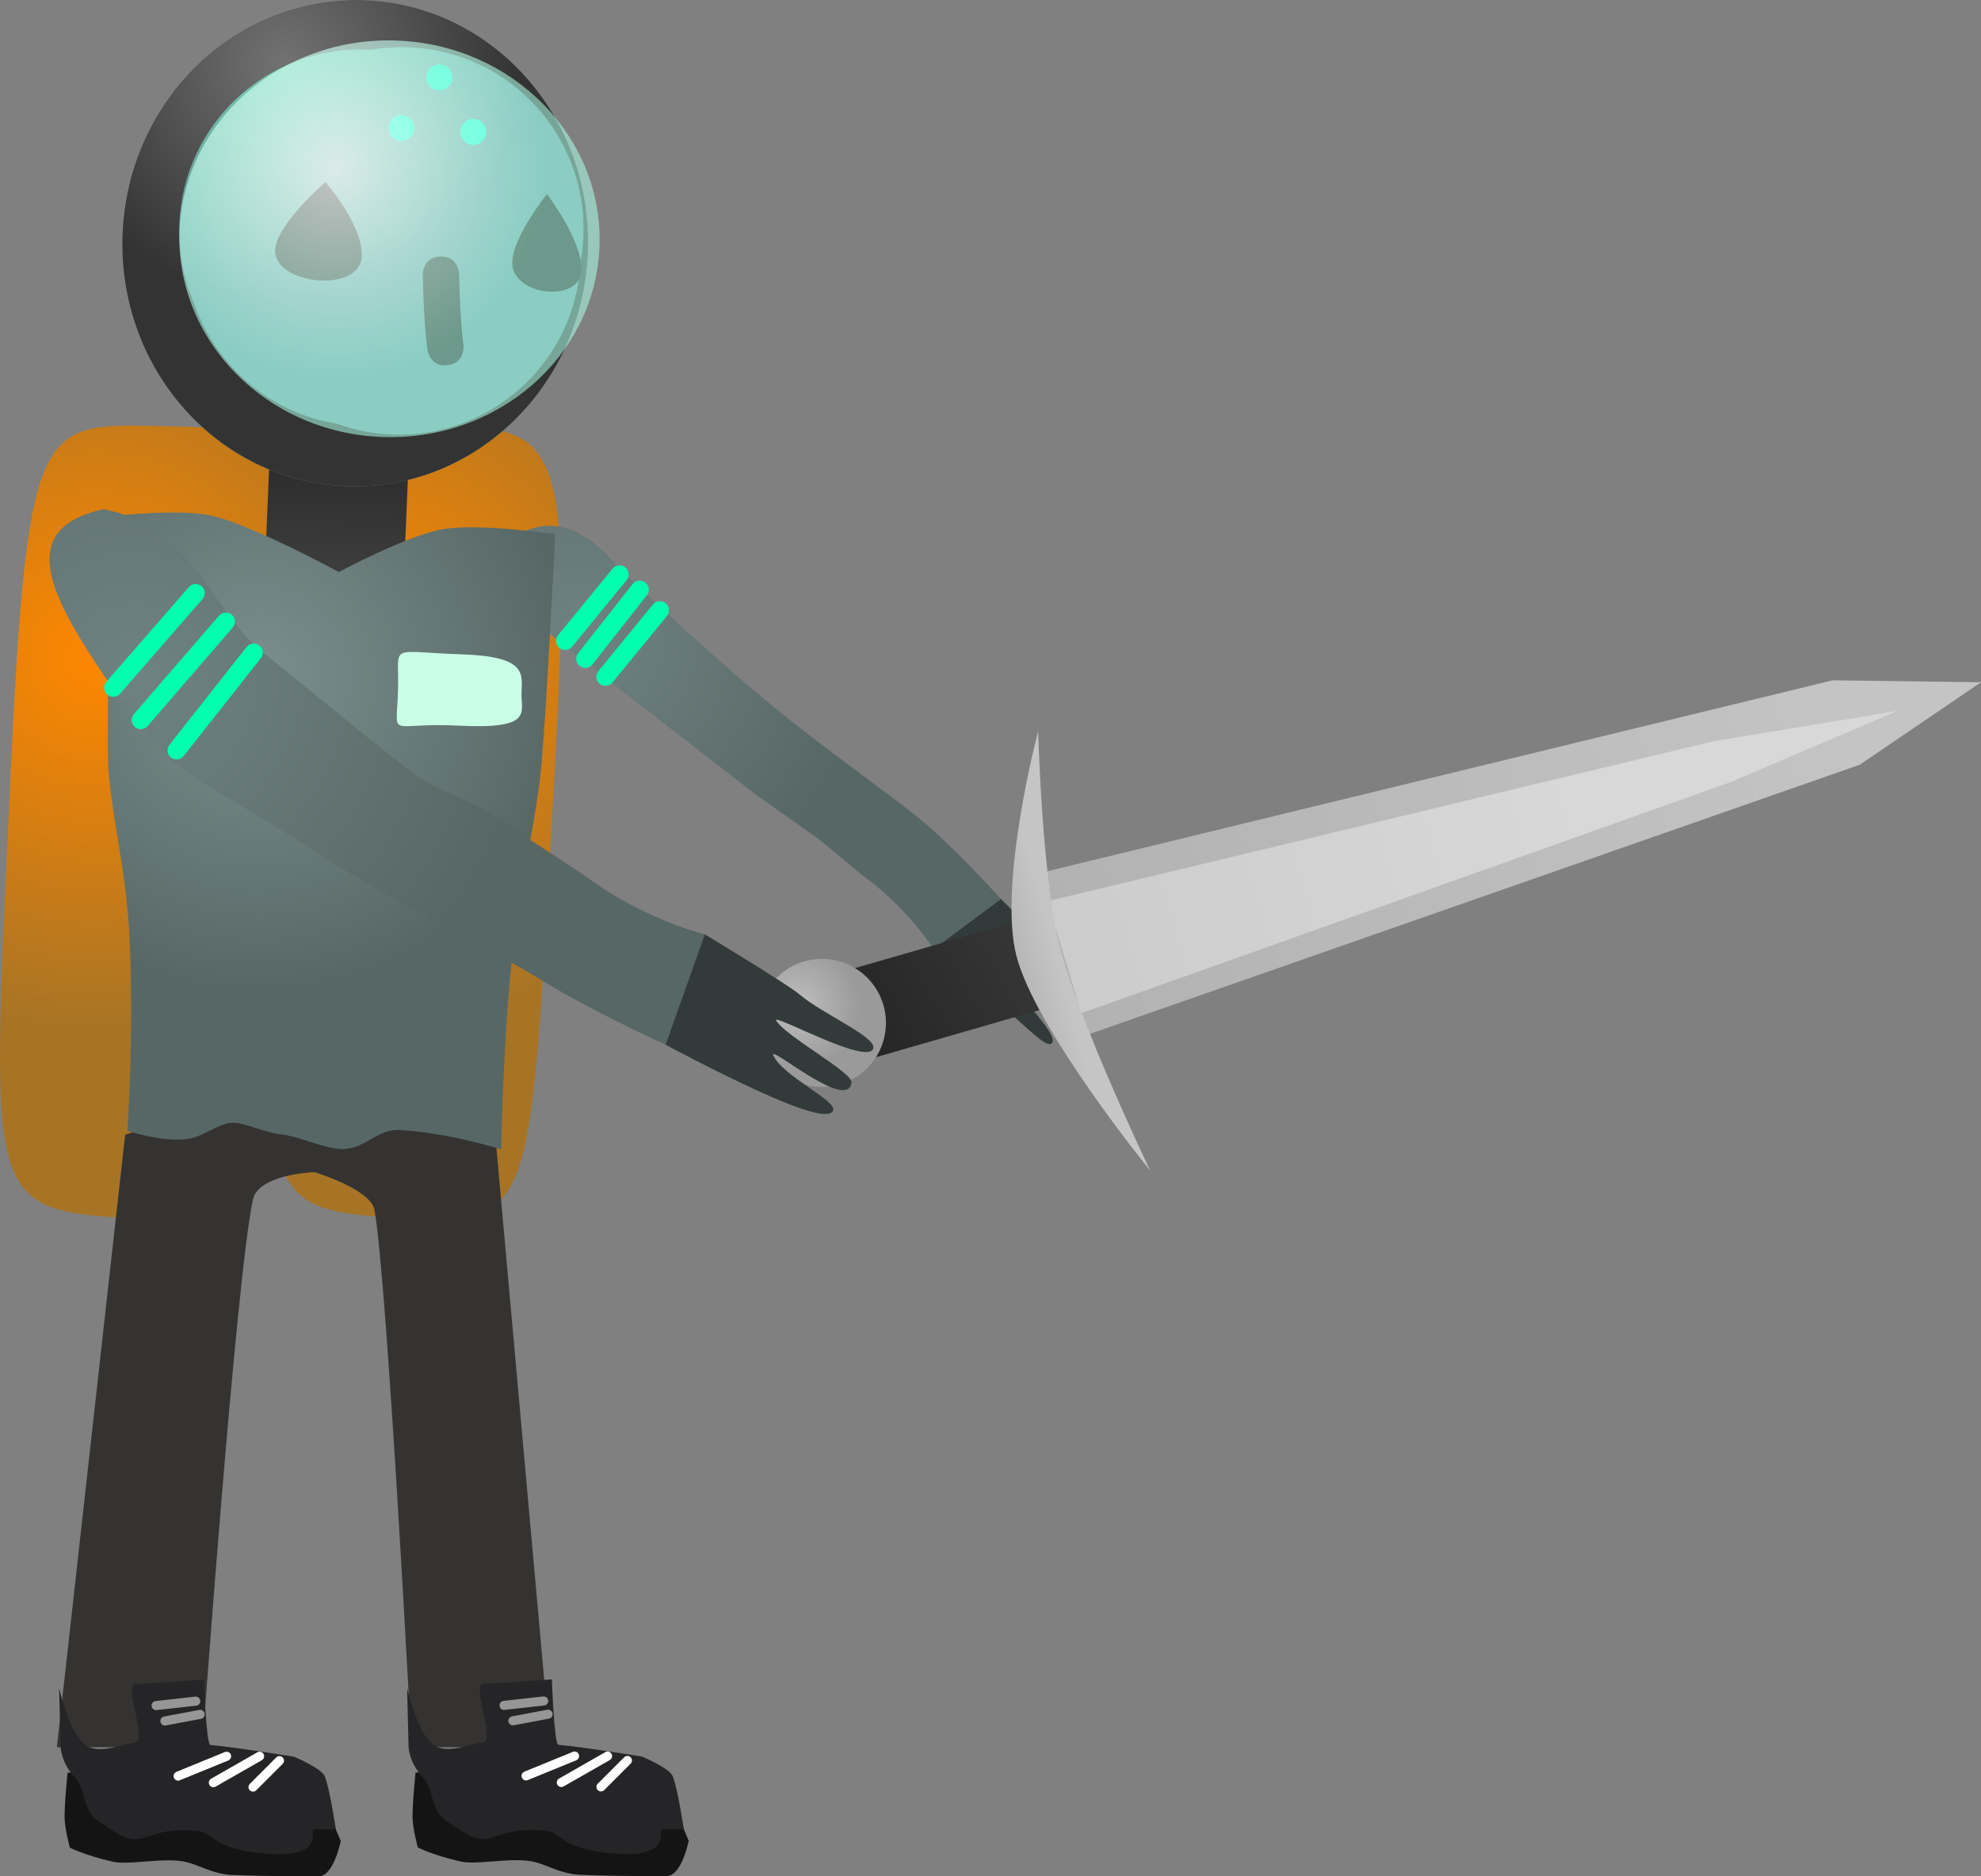 <svg version="1.1" xmlns="http://www.w3.org/2000/svg" xmlns:xlink="http://www.w3.org/1999/xlink" width="109.047" height="103.26" viewBox="0,0,109.047,103.26"><rect x="0" y="0" width="109.047" height="103.26" fill="#808080" stroke="none"/><defs><radialGradient cx="228.242" cy="167.19" r="20.586" gradientUnits="userSpaceOnUse" id="color-1"><stop offset="0" stop-color="#ff8700"/><stop offset="1" stop-color="#a77426"/></radialGradient><radialGradient cx="243.087" cy="167.174" r="20.586" gradientUnits="userSpaceOnUse" id="color-2"><stop offset="0" stop-color="#ff8700"/><stop offset="1" stop-color="#a77426"/></radialGradient><linearGradient x1="241.663" y1="156.239" x2="241.378" y2="163.084" gradientUnits="userSpaceOnUse" id="color-3"><stop offset="0" stop-color="#2b2b2b"/><stop offset="1" stop-color="#3f3f3f"/></linearGradient><radialGradient cx="238.615" cy="134.533" r="13.118" gradientUnits="userSpaceOnUse" id="color-4"><stop offset="0" stop-color="#7bccb1"/><stop offset="1" stop-color="#618c94"/></radialGradient><radialGradient cx="238.615" cy="134.533" r="13.118" gradientUnits="userSpaceOnUse" id="color-5"><stop offset="0" stop-color="#727272"/><stop offset="1" stop-color="#333333"/></radialGradient><radialGradient cx="241.479" cy="140.351" r="11.566" gradientUnits="userSpaceOnUse" id="color-6"><stop offset="0" stop-color="#ffffff" stop-opacity="0.749"/><stop offset="1" stop-color="#abffe7" stop-opacity="0.565"/></radialGradient><radialGradient cx="254.805" cy="165.972" r="15.959" gradientUnits="userSpaceOnUse" id="color-7"><stop offset="0" stop-color="#6f8281"/><stop offset="1" stop-color="#576766"/></radialGradient><radialGradient cx="237.179" cy="168.365" r="17.316" gradientUnits="userSpaceOnUse" id="color-8"><stop offset="0" stop-color="#7a908e"/><stop offset="1" stop-color="#576766"/></radialGradient><linearGradient x1="269.608" y1="188.613" x2="279.953" y2="182.608" gradientUnits="userSpaceOnUse" id="color-9"><stop offset="0" stop-color="#242424"/><stop offset="1" stop-color="#373737"/></linearGradient><radialGradient cx="266.828" cy="186.445" r="3.523" gradientUnits="userSpaceOnUse" id="color-10"><stop offset="0" stop-color="#bfbfbf"/><stop offset="1" stop-color="#9a9a9a"/></radialGradient><linearGradient x1="281.284" y1="183.651" x2="324.944" y2="171.07" gradientUnits="userSpaceOnUse" id="color-11"><stop offset="0" stop-color="#b2b2b2"/><stop offset="1" stop-color="#c4c4c4"/></linearGradient><linearGradient x1="281.671" y1="183.914" x2="310.248" y2="175.679" gradientUnits="userSpaceOnUse" id="color-12"><stop offset="0" stop-color="#cccccc"/><stop offset="1" stop-color="#d8d8d8"/></linearGradient><linearGradient x1="278.75" y1="183.964" x2="281.106" y2="183.33" gradientUnits="userSpaceOnUse" id="color-13"><stop offset="0" stop-color="#b5b5b5"/><stop offset="1" stop-color="#c5c5c5"/></linearGradient><radialGradient cx="230.403" cy="168.273" r="22.046" gradientUnits="userSpaceOnUse" id="color-14"><stop offset="0" stop-color="#6f8281"/><stop offset="1" stop-color="#576766"/></radialGradient></defs><g transform="translate(-222.993,-131.076)"><g data-paper-data="{&quot;isPaintingLayer&quot;:true}" fill-rule="nonzero" stroke-linejoin="miter" stroke-miterlimit="10" stroke-dasharray="" stroke-dashoffset="0" style="mix-blend-mode: normal"><g stroke="none" stroke-width="0" stroke-linecap="butt"><path d="M238.51,176.633c-1.217,21.459 -1.004,21.9 -8.428,21.482c-7.832,-0.44 -7.565,-1.078 -6.615,-22.108c0.994,-22.016 1.505,-21.606 8.428,-21.482c7.333,0.131 7.862,0.111 6.615,22.108z" fill="url(#color-1)"/><path d="M253.355,176.617c-1.217,21.459 -1.004,21.9 -8.428,21.482c-7.832,-0.44 -7.565,-1.078 -6.615,-22.108c0.994,-22.016 1.505,-21.606 8.428,-21.482c7.333,0.131 7.862,0.111 6.615,22.108z" fill="url(#color-2)"/></g><g><path d="M239.704,191.343c3.629,0 10.55,2.183 10.55,2.183l3.031,33.71h-7.639c0,0 -1.327,-25.538 -2.038,-29.57c-0.201,-1.143 -3.298,-2.079 -3.298,-2.079c0,0 -3.673,-4.244 -0.606,-4.244z" fill="#343331" stroke="#000000" stroke-width="0" stroke-linecap="butt"/><path d="M259.693,234.326c-0.593,0 -2.644,0.014 -4.704,-0.067c-1.253,-0.049 -1.902,-0.618 -2.836,-0.761c-1.175,-0.18 -2.939,0.22 -3.788,0.029c-1.565,-0.353 -2.375,-0.778 -2.375,-0.778c0,0 -0.269,-1.025 -0.286,-1.586c-0.022,-0.755 0.164,-2.537 0.164,-2.537c0,0 5.934,-0.12 8.249,0.081c1.37,0.119 4.241,0.647 4.241,0.647c0,0 1.46,0.616 1.673,1.043c0.262,0.523 0.873,1.989 0.873,1.989c0,0 -0.386,1.94 -1.213,1.94z" data-paper-data="{&quot;index&quot;:null}" fill="#141415" stroke="#000000" stroke-width="0" stroke-linecap="butt"/><path d="M259.422,231.751c-0.248,0 0.702,1.602 -2.618,1.333c-3.136,-0.254 -2.776,-1.188 -3.881,-1.269c-2.309,-0.169 -2.588,0.595 -3.587,0.442c-0.348,-0.053 -0.513,-0.115 -1.785,-0.97c-0.875,-0.589 -0.666,-1.751 -1.265,-2.379c-0.876,-0.917 -0.808,-1.886 -0.808,-1.886l-0.076,-3.048c0,0 0.486,2.207 1.325,3.031c0.751,0.738 2.317,-0.019 2.801,-0.019c0.847,-0 -0.689,-3.268 0.121,-3.25c0.435,0.01 3.723,-0.234 3.723,-0.234c0,0 0.123,3.58 0.356,3.6c1.37,0.119 4.604,0.647 4.604,0.647c0,0 1.46,0.616 1.673,1.043c0.262,0.523 0.631,2.959 0.631,2.959c0,0 -0.386,0 -1.213,0z" data-paper-data="{&quot;index&quot;:null}" fill="#252527" stroke="#000000" stroke-width="0" stroke-linecap="butt"/><path d="M251.952,228.812l2.668,-1.091" fill="none" stroke="#ffffff" stroke-width="0.5" stroke-linecap="round"/><path d="M253.892,229.176l2.546,-1.455" fill="none" stroke="#ffffff" stroke-width="0.5" stroke-linecap="round"/><path d="M256.074,229.418l1.455,-1.455" fill="none" stroke="#ffffff" stroke-width="0.5" stroke-linecap="round"/><path d="M250.739,224.932l2.183,-0.243" fill="none" stroke="#969696" stroke-width="0.5" stroke-linecap="round"/><path d="M251.224,225.781l1.94,-0.364" fill="none" stroke="#969696" stroke-width="0.5" stroke-linecap="round"/></g><path d="M237.553,162.925l0.285,-6.845l7.65,0.318l-0.285,6.845z" fill="url(#color-3)" stroke="#000000" stroke-width="0" stroke-linecap="butt"/><g stroke="none" stroke-linecap="butt"><path d="M255.355,144.914c-0.262,7.387 -6.209,13.172 -13.282,12.921c-7.073,-0.251 -12.595,-6.443 -12.333,-13.83c0.262,-7.387 6.209,-13.172 13.282,-12.921c7.073,0.251 12.595,6.443 12.333,13.83z" fill="url(#color-4)" stroke-width="0"/><path d="M255.355,144.914c-0.262,7.387 -6.209,13.172 -13.282,12.921c-7.073,-0.251 -12.595,-6.443 -12.333,-13.83c0.262,-7.387 6.209,-13.172 13.282,-12.921c7.073,0.251 12.595,6.443 12.333,13.83zM255.108,144.025c0.196,-5.519 -4.12,-10.152 -9.639,-10.348c-0.697,-0.025 -1.379,0.022 -2.041,0.135c-0.072,-0.004 -0.145,-0.007 -0.218,-0.01c-5.519,-0.196 -10.152,4.12 -10.348,9.639c-0.054,1.535 0.24,3.001 0.812,4.323c1.175,3.429 4.168,6.038 7.865,6.632c0.961,0.35 1.993,0.558 3.071,0.596c5.483,0.195 10.091,-4.063 10.344,-9.53c0.085,-0.468 0.137,-0.947 0.154,-1.436z" fill="url(#color-5)" stroke-width="0"/><path d="M247.623,151.177c-0.994,0.113 -1.106,-0.881 -1.106,-0.881l-0.035,-0.305c-0.142,-1.258 -0.181,-2.504 -0.219,-3.77c0,0 -0.03,-1 0.97,-1.03c1,-0.03 1.03,0.97 1.03,0.97c0.036,1.21 0.069,2.401 0.207,3.604l0.035,0.305c0,0 0.113,0.994 -0.881,1.106z" fill="#191412" stroke-width="0.5"/><path d="M251.222,145.816c-0.314,-1.323 1.878,-4.06 1.878,-4.06c0,0 1.933,2.525 1.902,4.166c-0.033,1.746 -3.397,1.512 -3.781,-0.106z" fill="#191412" stroke-width="0.5"/><path d="M238.148,145.043c-0.218,-1.395 2.762,-3.944 2.762,-3.944c0,0 2.246,2.589 1.974,4.255c-0.289,1.773 -4.47,1.396 -4.736,-0.311z" data-paper-data="{&quot;index&quot;:null}" fill="#191412" stroke-width="0.5"/><g fill="#00ffcc" stroke-width="0.5"><path d="M244.387,138.096c0.014,-0.394 0.345,-0.703 0.739,-0.689c0.394,0.014 0.703,0.345 0.689,0.739c-0.014,0.394 -0.345,0.703 -0.739,0.689c-0.394,-0.014 -0.703,-0.345 -0.689,-0.739z"/><path d="M246.463,135.315c0.014,-0.394 0.345,-0.703 0.739,-0.689c0.394,0.014 0.703,0.345 0.689,0.739c-0.014,0.394 -0.345,0.703 -0.739,0.689c-0.394,-0.014 -0.703,-0.345 -0.689,-0.739z"/><path d="M248.333,138.309c0.014,-0.394 0.345,-0.703 0.739,-0.689c0.394,0.014 0.703,0.345 0.689,0.739c-0.014,0.394 -0.345,0.703 -0.739,0.689c-0.394,-0.014 -0.703,-0.345 -0.689,-0.739z"/></g><path d="M255.993,144.627c-0.214,6.025 -5.562,10.726 -11.946,10.499c-6.384,-0.227 -11.386,-5.294 -11.172,-11.319c0.214,-6.025 5.562,-10.726 11.946,-10.499c6.384,0.227 11.386,5.294 11.172,11.319z" fill="url(#color-6)" stroke-width="0"/></g><g><path d="M226.123,227.236l3.759,-33.71c0,0 6.755,-2.183 9.822,-2.183c3.629,0 0.606,4.244 0.606,4.244c0,0 -3.092,0.088 -3.398,1.524c-0.936,4.391 -2.786,30.125 -2.786,30.125z" fill="#343331" stroke="#000000" stroke-width="0" stroke-linecap="butt"/><path d="M241.752,232.395c0,0 -0.386,1.94 -1.213,1.94c-0.593,0 -2.644,0.014 -4.704,-0.067c-1.253,-0.049 -1.902,-0.618 -2.836,-0.761c-1.175,-0.18 -2.939,0.22 -3.788,0.029c-1.565,-0.353 -2.375,-0.778 -2.375,-0.778c0,0 -0.269,-1.025 -0.286,-1.586c-0.022,-0.755 0.164,-2.537 0.164,-2.537c0,0 5.934,-0.12 8.249,0.081c1.37,0.119 4.241,0.647 4.241,0.647c0,0 1.46,0.616 1.673,1.043c0.262,0.523 0.873,1.989 0.873,1.989z" data-paper-data="{&quot;index&quot;:null}" fill="#141415" stroke="#000000" stroke-width="0" stroke-linecap="butt"/><path d="M241.481,231.76c0,0 -0.386,0 -1.213,0c-0.248,0 0.702,1.602 -2.618,1.333c-3.136,-0.254 -2.776,-1.188 -3.881,-1.269c-2.309,-0.169 -2.588,0.595 -3.587,0.442c-0.348,-0.053 -0.513,-0.115 -1.785,-0.97c-0.875,-0.589 -0.666,-1.751 -1.265,-2.379c-0.876,-0.917 -0.808,-1.886 -0.808,-1.886l-0.076,-3.048c0,0 0.486,2.207 1.325,3.031c0.751,0.738 2.317,-0.019 2.801,-0.019c0.847,-0 -0.689,-3.268 0.121,-3.25c0.435,0.01 3.723,-0.234 3.723,-0.234c0,0 0.123,3.58 0.356,3.6c1.37,0.119 4.604,0.647 4.604,0.647c0,0 1.46,0.616 1.673,1.043c0.262,0.523 0.631,2.959 0.631,2.959z" data-paper-data="{&quot;index&quot;:null}" fill="#252527" stroke="#000000" stroke-width="0" stroke-linecap="butt"/><path d="M232.798,228.822l2.668,-1.091" data-paper-data="{&quot;index&quot;:null}" fill="none" stroke="#ffffff" stroke-width="0.5" stroke-linecap="round"/><path d="M234.738,229.185l2.546,-1.455" data-paper-data="{&quot;index&quot;:null}" fill="none" stroke="#ffffff" stroke-width="0.5" stroke-linecap="round"/><path d="M238.376,227.973l-1.455,1.455" data-paper-data="{&quot;index&quot;:null}" fill="none" stroke="#ffffff" stroke-width="0.5" stroke-linecap="round"/><path d="M233.768,224.699l-2.183,0.243" data-paper-data="{&quot;index&quot;:null}" fill="none" stroke="#969696" stroke-width="0.5" stroke-linecap="round"/><path d="M232.071,225.79l1.94,-0.364" data-paper-data="{&quot;index&quot;:null}" fill="none" stroke="#969696" stroke-width="0.5" stroke-linecap="round"/></g><g><path d="M274.375,183.316c0,0 -1.304,-2.13 -3.63,-3.856c-0.559,-0.415 -2.273,-1.903 -2.853,-2.323c-1.371,-0.995 -2.772,-1.93 -3.596,-2.562c-1.771,-1.359 -10.373,-8.062 -10.373,-8.062c0,0 -4.626,-3.705 -4.134,-4.364c3.6,-4.817 7.107,0.025 7.107,0.025c0,0 3.861,3.792 8.283,7.474c3.326,2.77 7.174,5.383 8.798,6.792c1.922,1.667 4.112,4.112 4.112,4.112z" data-paper-data="{&quot;index&quot;:null}" fill="url(#color-7)" stroke="#000000" stroke-width="0" stroke-linecap="butt"/><path d="M282.728,186.258c-0.32,0.281 -1.979,-1.579 -2.874,-1.677c-0.474,-0.052 3.127,2.227 2.04,2.704c-0.373,0.164 -2.564,-1.987 -3.321,-2.201c-0.405,-0.115 2.977,3.089 2.274,3.436c-0.417,0.206 -1.979,-1.613 -2.991,-2.248c-0.493,-0.309 -3.481,-2.957 -3.481,-2.957l3.715,-2.764c0,0 1.64,1.605 2.933,3.036c1.164,1.288 2.013,2.4 1.705,2.67z" data-paper-data="{&quot;index&quot;:null}" fill="#323a3a" stroke="#000000" stroke-width="0" stroke-linecap="butt"/><path d="M254.102,166.349l2.998,-3.66" fill="none" stroke="#00ffb0" stroke-width="1" stroke-linecap="round"/><path d="M255.211,167.336l2.997,-3.807" fill="none" stroke="#00ffb0" stroke-width="1" stroke-linecap="round"/><path d="M256.321,168.323l2.998,-3.66" fill="none" stroke="#00ffb0" stroke-width="1" stroke-linecap="round"/></g><g stroke-width="0" stroke-linecap="butt"><path d="M230.004,193.309c0,0 0.398,-5.548 0.102,-10.949c-0.201,-3.67 -1.114,-7.012 -1.167,-9.51c-0.1,-4.69 0.346,-13.379 0.346,-13.379c0,0 3.713,-0.431 5.474,0.009c2.241,0.56 6.885,3.077 6.885,3.077c0,0 3.764,-2.016 5.693,-2.352c2.035,-0.355 6.218,0.275 6.218,0.275c0,0 -0.452,9.206 -0.753,12.636c-0.266,3.034 -1.153,6.326 -1.634,10.814c-0.496,4.626 -0.581,10.406 -0.581,10.406c0,0 -2.723,-0.883 -5.532,-1.068c-1.276,-0.084 -1.832,0.931 -3.044,1.04c-0.969,0.087 -2.608,-0.722 -3.531,-0.797c-0.697,-0.057 -2.02,-0.615 -2.514,-0.64c-0.997,-0.05 -1.65,0.797 -2.814,0.908c-1.351,0.129 -3.147,-0.471 -3.147,-0.471z" fill="url(#color-8)" stroke="#292e32"/><path d="M248.385,167.086c3.557,0.116 3.361,1.02 3.316,2.104c-0.045,1.084 0.714,2.035 -3.479,1.821c-4.033,-0.205 -3.373,0.877 -3.316,-2.104c0.047,-2.441 -0.557,-1.954 3.479,-1.821z" data-paper-data="{&quot;index&quot;:null}" fill="#c9ffe7" stroke="#000000"/></g><g stroke="none" stroke-width="0" stroke-linecap="butt"><path d="M270.16,189.563l-1.395,-4.835l10.637,-3.069l1.395,4.835z" fill="url(#color-9)"/><path d="M271.285,185.603c0.977,1.683 0.404,3.838 -1.278,4.815c-1.683,0.977 -3.838,0.404 -4.815,-1.278c-0.977,-1.683 -0.404,-3.838 1.278,-4.815c1.683,-0.977 3.838,-0.404 4.815,1.278z" fill="url(#color-10)"/><path d="M282.572,188.121l-2.576,-8.938l43.874,-10.666l8.17,0.107l-6.675,4.54z" fill="url(#color-11)"/><path d="M282.514,186.839l-1.855,-6.166l36.668,-8.805l10.101,-1.664l-9.145,3.906z" fill="url(#color-12)"/><path d="M280.14,171.315c0,0 0.207,8.004 1.183,11.83c1.071,4.201 4.984,12.355 4.984,12.355c0,0 -6.328,-7.757 -7.367,-11.831c-1.016,-3.985 1.2,-12.354 1.2,-12.354z" fill="url(#color-13)"/></g><g><path d="M259.63,188.572c0,0 -4.03,-1.819 -6.943,-3.623c-2.462,-1.524 -7.89,-4.108 -12.782,-7.28c-6.503,-4.216 -7.211,-3.583 -10.519,-8.426c-3.308,-4.843 -5.923,-8.985 -0.71,-10.139c4.869,0.845 5.981,5.695 8.864,7.947c2.883,2.252 6.13,5.088 8.584,6.826c1.141,0.808 3.287,1.406 5.113,2.777c0.771,0.579 3.371,2.187 4.128,2.743c3.147,2.309 6.424,3.1 6.424,3.1z" data-paper-data="{&quot;index&quot;:null}" fill="url(#color-14)" stroke="#000000" stroke-width="0" stroke-linecap="butt"/><path d="M264.717,191.112c-2.363,-1.08 -5.087,-2.54 -5.087,-2.54l2.159,-6.076c0,0 4.603,2.78 5.197,3.294c1.218,1.054 4.191,2.32 4.084,2.957c-0.181,1.073 -5.659,-1.984 -5.353,-1.501c0.572,0.902 4.218,2.85 4.15,3.411c-0.2,1.634 -4.56,-2.111 -4.309,-1.51c0.474,1.134 3.537,2.508 3.296,3.05c-0.233,0.522 -2.009,-0.113 -4.135,-1.085z" data-paper-data="{&quot;index&quot;:null}" fill="#323a3a" stroke="#000000" stroke-width="0" stroke-linecap="butt"/><path d="M233.764,163.716l-4.536,5.209" fill="none" stroke="#00ffb0" stroke-width="1" stroke-linecap="round"/><path d="M235.426,165.286l-4.682,5.418" fill="none" stroke="#00ffb0" stroke-width="1" stroke-linecap="round"/><path d="M232.713,172.373l4.244,-5.377" fill="none" stroke="#00ffb0" stroke-width="1" stroke-linecap="round"/></g></g></g></svg>